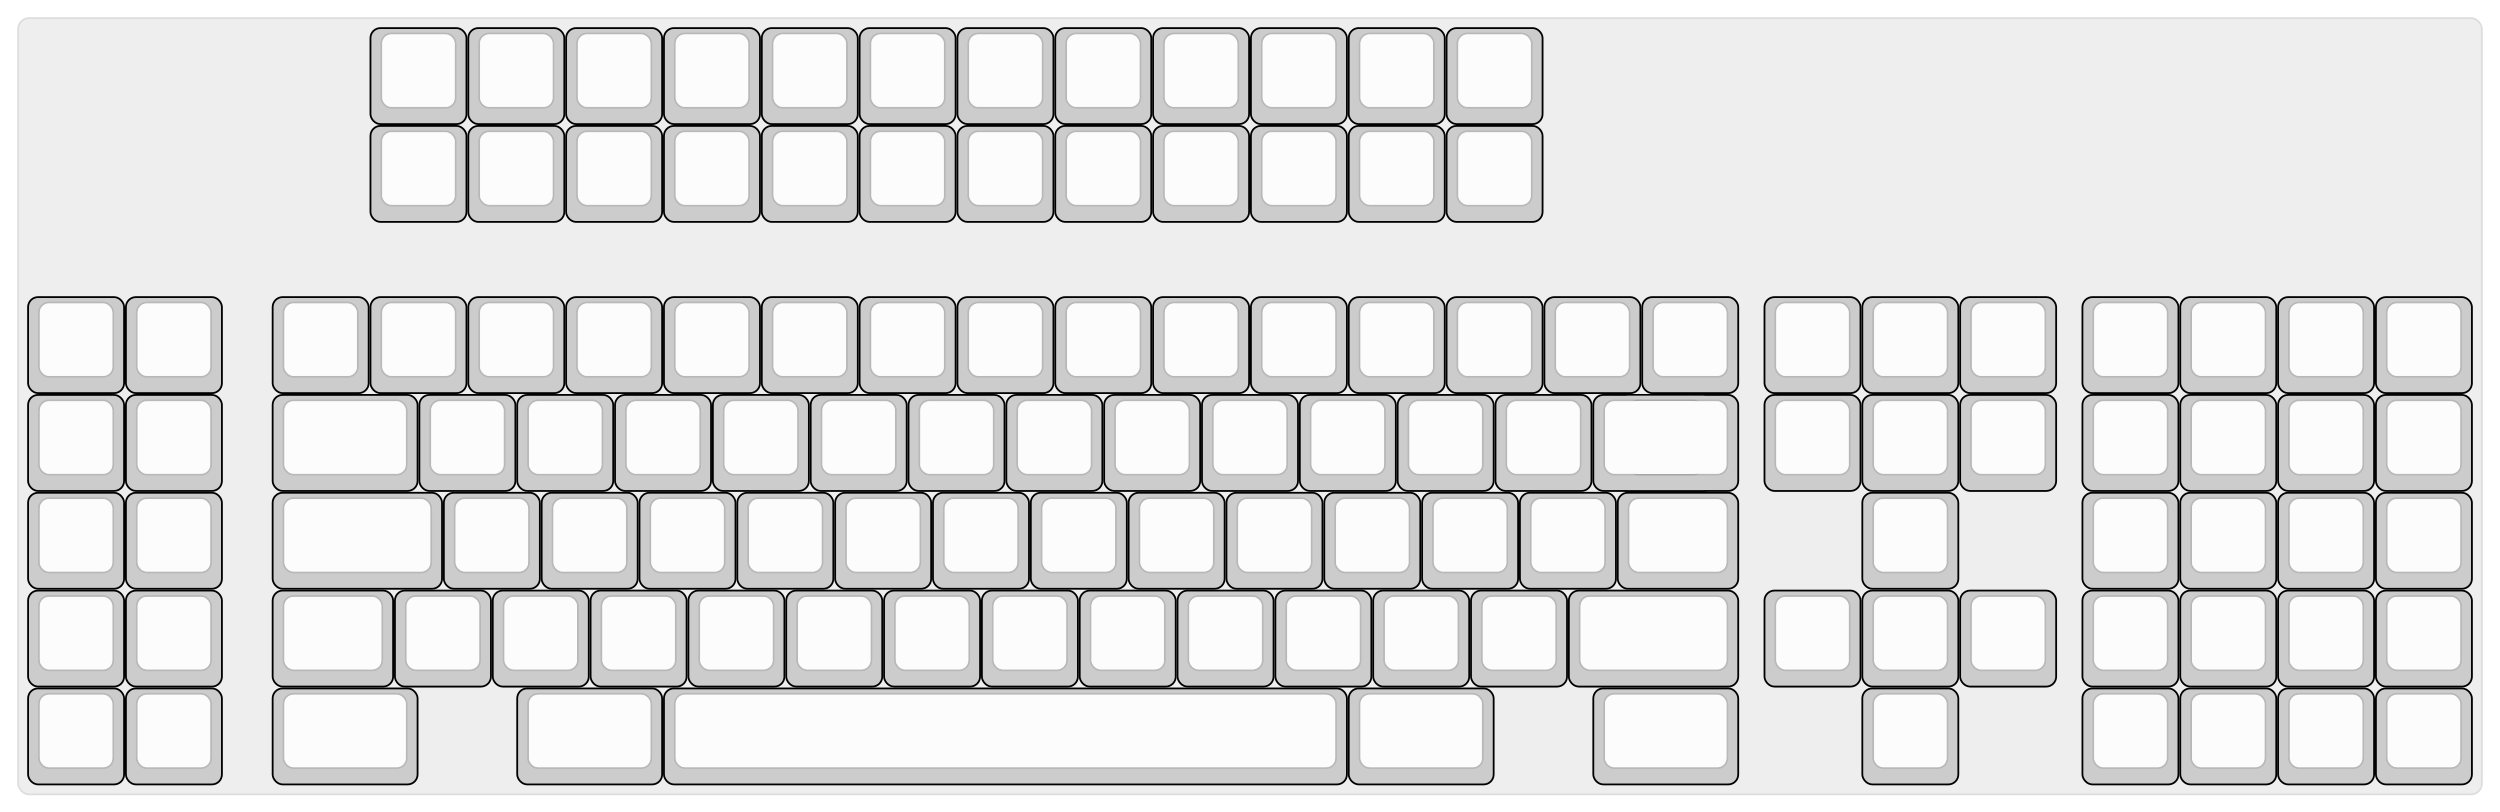 
  <svg width='1380px'
       height='448.5px'
       viewBox='0 0 1380 448.5'
       xmlns='http://www.w3.org/2000/svg'
       xmlns:xlink="http://www.w3.org/1999/xlink">

    <style type='text/css'>
    .keycap .border { stroke: black; stroke-width: 2; }
    .keycap .inner.border { stroke: rgba(0,0,0,.1); }
    </style>
    <defs>
      <linearGradient id="DCS">
        <stop offset="0%" stop-color="black" stop-opacity="0"/>
        <stop offset="40%" stop-color="black" stop-opacity="0.1"/>
        <stop offset="60%" stop-color="black" stop-opacity="0.1"/>
        <stop offset="100%" stop-color="black" stop-opacity="0"/>
      </linearGradient>
      <linearGradient id="SPACE" x1="0%" x2="0%" y1="0%" y2="100%">
        <stop offset="0%" stop-color="black" stop-opacity="0.1"/>
        <stop offset="20%" stop-color="black" stop-opacity="0.0"/>
        <stop offset="40%" stop-color="black" stop-opacity="0.0"/>
        <stop offset="100%" stop-color="black" stop-opacity="0.1"/>
      </linearGradient>
      <radialGradient id="DSA">
        <stop offset="0%" stop-color="black" stop-opacity="0.1"/>
        <stop offset="10%" stop-color="black" stop-opacity="0.1"/>
        <stop offset="100%" stop-color="black" stop-opacity="0"/>
      </radialGradient>
      <radialGradient id="SA" xlink:href="#DSA" />
    </defs>

    <g transform='translate(10,10)'>
      <rect width="1360" height="428.5"
            stroke="#ddd" stroke-width="1" fill="#eeeeee" rx="6"/>
      <g transform='translate(5,5)'>
        
  <g class='  keycap'
  >

  
    <!-- Outer Border -->
    <rect x="190" y="1"
          width="52" height="52"
          rx="5" fill="#cccccc" class="outer border"/>
    
    <!-- Outer Fill -->
    <rect x="190" y="1"
          width="52" height="52"
          rx="5" fill="#cccccc"/>
    

    
      <!-- Inner Border -->
      <rect x="196" y="4"
            width="40" height="40"
            rx="5" fill="#fcfcfc" class="inner border"/>
      
      <!-- Inner Fill -->
      <rect x="196" y="4"
            width="40" height="40"
            rx="5" fill="#fcfcfc"/>
      
      

     
   
  </g>

  <g class='  keycap'
  >

  
    <!-- Outer Border -->
    <rect x="244" y="1"
          width="52" height="52"
          rx="5" fill="#cccccc" class="outer border"/>
    
    <!-- Outer Fill -->
    <rect x="244" y="1"
          width="52" height="52"
          rx="5" fill="#cccccc"/>
    

    
      <!-- Inner Border -->
      <rect x="250" y="4"
            width="40" height="40"
            rx="5" fill="#fcfcfc" class="inner border"/>
      
      <!-- Inner Fill -->
      <rect x="250" y="4"
            width="40" height="40"
            rx="5" fill="#fcfcfc"/>
      
      

     
   
  </g>

  <g class='  keycap'
  >

  
    <!-- Outer Border -->
    <rect x="298" y="1"
          width="52" height="52"
          rx="5" fill="#cccccc" class="outer border"/>
    
    <!-- Outer Fill -->
    <rect x="298" y="1"
          width="52" height="52"
          rx="5" fill="#cccccc"/>
    

    
      <!-- Inner Border -->
      <rect x="304" y="4"
            width="40" height="40"
            rx="5" fill="#fcfcfc" class="inner border"/>
      
      <!-- Inner Fill -->
      <rect x="304" y="4"
            width="40" height="40"
            rx="5" fill="#fcfcfc"/>
      
      

     
   
  </g>

  <g class='  keycap'
  >

  
    <!-- Outer Border -->
    <rect x="352" y="1"
          width="52" height="52"
          rx="5" fill="#cccccc" class="outer border"/>
    
    <!-- Outer Fill -->
    <rect x="352" y="1"
          width="52" height="52"
          rx="5" fill="#cccccc"/>
    

    
      <!-- Inner Border -->
      <rect x="358" y="4"
            width="40" height="40"
            rx="5" fill="#fcfcfc" class="inner border"/>
      
      <!-- Inner Fill -->
      <rect x="358" y="4"
            width="40" height="40"
            rx="5" fill="#fcfcfc"/>
      
      

     
   
  </g>

  <g class='  keycap'
  >

  
    <!-- Outer Border -->
    <rect x="406" y="1"
          width="52" height="52"
          rx="5" fill="#cccccc" class="outer border"/>
    
    <!-- Outer Fill -->
    <rect x="406" y="1"
          width="52" height="52"
          rx="5" fill="#cccccc"/>
    

    
      <!-- Inner Border -->
      <rect x="412" y="4"
            width="40" height="40"
            rx="5" fill="#fcfcfc" class="inner border"/>
      
      <!-- Inner Fill -->
      <rect x="412" y="4"
            width="40" height="40"
            rx="5" fill="#fcfcfc"/>
      
      

     
   
  </g>

  <g class='  keycap'
  >

  
    <!-- Outer Border -->
    <rect x="460" y="1"
          width="52" height="52"
          rx="5" fill="#cccccc" class="outer border"/>
    
    <!-- Outer Fill -->
    <rect x="460" y="1"
          width="52" height="52"
          rx="5" fill="#cccccc"/>
    

    
      <!-- Inner Border -->
      <rect x="466" y="4"
            width="40" height="40"
            rx="5" fill="#fcfcfc" class="inner border"/>
      
      <!-- Inner Fill -->
      <rect x="466" y="4"
            width="40" height="40"
            rx="5" fill="#fcfcfc"/>
      
      

     
   
  </g>

  <g class='  keycap'
  >

  
    <!-- Outer Border -->
    <rect x="514" y="1"
          width="52" height="52"
          rx="5" fill="#cccccc" class="outer border"/>
    
    <!-- Outer Fill -->
    <rect x="514" y="1"
          width="52" height="52"
          rx="5" fill="#cccccc"/>
    

    
      <!-- Inner Border -->
      <rect x="520" y="4"
            width="40" height="40"
            rx="5" fill="#fcfcfc" class="inner border"/>
      
      <!-- Inner Fill -->
      <rect x="520" y="4"
            width="40" height="40"
            rx="5" fill="#fcfcfc"/>
      
      

     
   
  </g>

  <g class='  keycap'
  >

  
    <!-- Outer Border -->
    <rect x="568" y="1"
          width="52" height="52"
          rx="5" fill="#cccccc" class="outer border"/>
    
    <!-- Outer Fill -->
    <rect x="568" y="1"
          width="52" height="52"
          rx="5" fill="#cccccc"/>
    

    
      <!-- Inner Border -->
      <rect x="574" y="4"
            width="40" height="40"
            rx="5" fill="#fcfcfc" class="inner border"/>
      
      <!-- Inner Fill -->
      <rect x="574" y="4"
            width="40" height="40"
            rx="5" fill="#fcfcfc"/>
      
      

     
   
  </g>

  <g class='  keycap'
  >

  
    <!-- Outer Border -->
    <rect x="622" y="1"
          width="52" height="52"
          rx="5" fill="#cccccc" class="outer border"/>
    
    <!-- Outer Fill -->
    <rect x="622" y="1"
          width="52" height="52"
          rx="5" fill="#cccccc"/>
    

    
      <!-- Inner Border -->
      <rect x="628" y="4"
            width="40" height="40"
            rx="5" fill="#fcfcfc" class="inner border"/>
      
      <!-- Inner Fill -->
      <rect x="628" y="4"
            width="40" height="40"
            rx="5" fill="#fcfcfc"/>
      
      

     
   
  </g>

  <g class='  keycap'
  >

  
    <!-- Outer Border -->
    <rect x="676" y="1"
          width="52" height="52"
          rx="5" fill="#cccccc" class="outer border"/>
    
    <!-- Outer Fill -->
    <rect x="676" y="1"
          width="52" height="52"
          rx="5" fill="#cccccc"/>
    

    
      <!-- Inner Border -->
      <rect x="682" y="4"
            width="40" height="40"
            rx="5" fill="#fcfcfc" class="inner border"/>
      
      <!-- Inner Fill -->
      <rect x="682" y="4"
            width="40" height="40"
            rx="5" fill="#fcfcfc"/>
      
      

     
   
  </g>

  <g class='  keycap'
  >

  
    <!-- Outer Border -->
    <rect x="730" y="1"
          width="52" height="52"
          rx="5" fill="#cccccc" class="outer border"/>
    
    <!-- Outer Fill -->
    <rect x="730" y="1"
          width="52" height="52"
          rx="5" fill="#cccccc"/>
    

    
      <!-- Inner Border -->
      <rect x="736" y="4"
            width="40" height="40"
            rx="5" fill="#fcfcfc" class="inner border"/>
      
      <!-- Inner Fill -->
      <rect x="736" y="4"
            width="40" height="40"
            rx="5" fill="#fcfcfc"/>
      
      

     
   
  </g>

  <g class='  keycap'
  >

  
    <!-- Outer Border -->
    <rect x="784" y="1"
          width="52" height="52"
          rx="5" fill="#cccccc" class="outer border"/>
    
    <!-- Outer Fill -->
    <rect x="784" y="1"
          width="52" height="52"
          rx="5" fill="#cccccc"/>
    

    
      <!-- Inner Border -->
      <rect x="790" y="4"
            width="40" height="40"
            rx="5" fill="#fcfcfc" class="inner border"/>
      
      <!-- Inner Fill -->
      <rect x="790" y="4"
            width="40" height="40"
            rx="5" fill="#fcfcfc"/>
      
      

     
   
  </g>

  <g class='  keycap'
  >

  
    <!-- Outer Border -->
    <rect x="190" y="55"
          width="52" height="52"
          rx="5" fill="#cccccc" class="outer border"/>
    
    <!-- Outer Fill -->
    <rect x="190" y="55"
          width="52" height="52"
          rx="5" fill="#cccccc"/>
    

    
      <!-- Inner Border -->
      <rect x="196" y="58"
            width="40" height="40"
            rx="5" fill="#fcfcfc" class="inner border"/>
      
      <!-- Inner Fill -->
      <rect x="196" y="58"
            width="40" height="40"
            rx="5" fill="#fcfcfc"/>
      
      

     
   
  </g>

  <g class='  keycap'
  >

  
    <!-- Outer Border -->
    <rect x="244" y="55"
          width="52" height="52"
          rx="5" fill="#cccccc" class="outer border"/>
    
    <!-- Outer Fill -->
    <rect x="244" y="55"
          width="52" height="52"
          rx="5" fill="#cccccc"/>
    

    
      <!-- Inner Border -->
      <rect x="250" y="58"
            width="40" height="40"
            rx="5" fill="#fcfcfc" class="inner border"/>
      
      <!-- Inner Fill -->
      <rect x="250" y="58"
            width="40" height="40"
            rx="5" fill="#fcfcfc"/>
      
      

     
   
  </g>

  <g class='  keycap'
  >

  
    <!-- Outer Border -->
    <rect x="298" y="55"
          width="52" height="52"
          rx="5" fill="#cccccc" class="outer border"/>
    
    <!-- Outer Fill -->
    <rect x="298" y="55"
          width="52" height="52"
          rx="5" fill="#cccccc"/>
    

    
      <!-- Inner Border -->
      <rect x="304" y="58"
            width="40" height="40"
            rx="5" fill="#fcfcfc" class="inner border"/>
      
      <!-- Inner Fill -->
      <rect x="304" y="58"
            width="40" height="40"
            rx="5" fill="#fcfcfc"/>
      
      

     
   
  </g>

  <g class='  keycap'
  >

  
    <!-- Outer Border -->
    <rect x="352" y="55"
          width="52" height="52"
          rx="5" fill="#cccccc" class="outer border"/>
    
    <!-- Outer Fill -->
    <rect x="352" y="55"
          width="52" height="52"
          rx="5" fill="#cccccc"/>
    

    
      <!-- Inner Border -->
      <rect x="358" y="58"
            width="40" height="40"
            rx="5" fill="#fcfcfc" class="inner border"/>
      
      <!-- Inner Fill -->
      <rect x="358" y="58"
            width="40" height="40"
            rx="5" fill="#fcfcfc"/>
      
      

     
   
  </g>

  <g class='  keycap'
  >

  
    <!-- Outer Border -->
    <rect x="406" y="55"
          width="52" height="52"
          rx="5" fill="#cccccc" class="outer border"/>
    
    <!-- Outer Fill -->
    <rect x="406" y="55"
          width="52" height="52"
          rx="5" fill="#cccccc"/>
    

    
      <!-- Inner Border -->
      <rect x="412" y="58"
            width="40" height="40"
            rx="5" fill="#fcfcfc" class="inner border"/>
      
      <!-- Inner Fill -->
      <rect x="412" y="58"
            width="40" height="40"
            rx="5" fill="#fcfcfc"/>
      
      

     
   
  </g>

  <g class='  keycap'
  >

  
    <!-- Outer Border -->
    <rect x="460" y="55"
          width="52" height="52"
          rx="5" fill="#cccccc" class="outer border"/>
    
    <!-- Outer Fill -->
    <rect x="460" y="55"
          width="52" height="52"
          rx="5" fill="#cccccc"/>
    

    
      <!-- Inner Border -->
      <rect x="466" y="58"
            width="40" height="40"
            rx="5" fill="#fcfcfc" class="inner border"/>
      
      <!-- Inner Fill -->
      <rect x="466" y="58"
            width="40" height="40"
            rx="5" fill="#fcfcfc"/>
      
      

     
   
  </g>

  <g class='  keycap'
  >

  
    <!-- Outer Border -->
    <rect x="514" y="55"
          width="52" height="52"
          rx="5" fill="#cccccc" class="outer border"/>
    
    <!-- Outer Fill -->
    <rect x="514" y="55"
          width="52" height="52"
          rx="5" fill="#cccccc"/>
    

    
      <!-- Inner Border -->
      <rect x="520" y="58"
            width="40" height="40"
            rx="5" fill="#fcfcfc" class="inner border"/>
      
      <!-- Inner Fill -->
      <rect x="520" y="58"
            width="40" height="40"
            rx="5" fill="#fcfcfc"/>
      
      

     
   
  </g>

  <g class='  keycap'
  >

  
    <!-- Outer Border -->
    <rect x="568" y="55"
          width="52" height="52"
          rx="5" fill="#cccccc" class="outer border"/>
    
    <!-- Outer Fill -->
    <rect x="568" y="55"
          width="52" height="52"
          rx="5" fill="#cccccc"/>
    

    
      <!-- Inner Border -->
      <rect x="574" y="58"
            width="40" height="40"
            rx="5" fill="#fcfcfc" class="inner border"/>
      
      <!-- Inner Fill -->
      <rect x="574" y="58"
            width="40" height="40"
            rx="5" fill="#fcfcfc"/>
      
      

     
   
  </g>

  <g class='  keycap'
  >

  
    <!-- Outer Border -->
    <rect x="622" y="55"
          width="52" height="52"
          rx="5" fill="#cccccc" class="outer border"/>
    
    <!-- Outer Fill -->
    <rect x="622" y="55"
          width="52" height="52"
          rx="5" fill="#cccccc"/>
    

    
      <!-- Inner Border -->
      <rect x="628" y="58"
            width="40" height="40"
            rx="5" fill="#fcfcfc" class="inner border"/>
      
      <!-- Inner Fill -->
      <rect x="628" y="58"
            width="40" height="40"
            rx="5" fill="#fcfcfc"/>
      
      

     
   
  </g>

  <g class='  keycap'
  >

  
    <!-- Outer Border -->
    <rect x="676" y="55"
          width="52" height="52"
          rx="5" fill="#cccccc" class="outer border"/>
    
    <!-- Outer Fill -->
    <rect x="676" y="55"
          width="52" height="52"
          rx="5" fill="#cccccc"/>
    

    
      <!-- Inner Border -->
      <rect x="682" y="58"
            width="40" height="40"
            rx="5" fill="#fcfcfc" class="inner border"/>
      
      <!-- Inner Fill -->
      <rect x="682" y="58"
            width="40" height="40"
            rx="5" fill="#fcfcfc"/>
      
      

     
   
  </g>

  <g class='  keycap'
  >

  
    <!-- Outer Border -->
    <rect x="730" y="55"
          width="52" height="52"
          rx="5" fill="#cccccc" class="outer border"/>
    
    <!-- Outer Fill -->
    <rect x="730" y="55"
          width="52" height="52"
          rx="5" fill="#cccccc"/>
    

    
      <!-- Inner Border -->
      <rect x="736" y="58"
            width="40" height="40"
            rx="5" fill="#fcfcfc" class="inner border"/>
      
      <!-- Inner Fill -->
      <rect x="736" y="58"
            width="40" height="40"
            rx="5" fill="#fcfcfc"/>
      
      

     
   
  </g>

  <g class='  keycap'
  >

  
    <!-- Outer Border -->
    <rect x="784" y="55"
          width="52" height="52"
          rx="5" fill="#cccccc" class="outer border"/>
    
    <!-- Outer Fill -->
    <rect x="784" y="55"
          width="52" height="52"
          rx="5" fill="#cccccc"/>
    

    
      <!-- Inner Border -->
      <rect x="790" y="58"
            width="40" height="40"
            rx="5" fill="#fcfcfc" class="inner border"/>
      
      <!-- Inner Fill -->
      <rect x="790" y="58"
            width="40" height="40"
            rx="5" fill="#fcfcfc"/>
      
      

     
   
  </g>

  <g class='  keycap'
  >

  
    <!-- Outer Border -->
    <rect x="1" y="149.5"
          width="52" height="52"
          rx="5" fill="#cccccc" class="outer border"/>
    
    <!-- Outer Fill -->
    <rect x="1" y="149.5"
          width="52" height="52"
          rx="5" fill="#cccccc"/>
    

    
      <!-- Inner Border -->
      <rect x="7" y="152.5"
            width="40" height="40"
            rx="5" fill="#fcfcfc" class="inner border"/>
      
      <!-- Inner Fill -->
      <rect x="7" y="152.5"
            width="40" height="40"
            rx="5" fill="#fcfcfc"/>
      
      

     
   
  </g>

  <g class='  keycap'
  >

  
    <!-- Outer Border -->
    <rect x="55" y="149.5"
          width="52" height="52"
          rx="5" fill="#cccccc" class="outer border"/>
    
    <!-- Outer Fill -->
    <rect x="55" y="149.5"
          width="52" height="52"
          rx="5" fill="#cccccc"/>
    

    
      <!-- Inner Border -->
      <rect x="61" y="152.5"
            width="40" height="40"
            rx="5" fill="#fcfcfc" class="inner border"/>
      
      <!-- Inner Fill -->
      <rect x="61" y="152.5"
            width="40" height="40"
            rx="5" fill="#fcfcfc"/>
      
      

     
   
  </g>

  <g class='  keycap'
  >

  
    <!-- Outer Border -->
    <rect x="136" y="149.5"
          width="52" height="52"
          rx="5" fill="#cccccc" class="outer border"/>
    
    <!-- Outer Fill -->
    <rect x="136" y="149.5"
          width="52" height="52"
          rx="5" fill="#cccccc"/>
    

    
      <!-- Inner Border -->
      <rect x="142" y="152.5"
            width="40" height="40"
            rx="5" fill="#fcfcfc" class="inner border"/>
      
      <!-- Inner Fill -->
      <rect x="142" y="152.5"
            width="40" height="40"
            rx="5" fill="#fcfcfc"/>
      
      

     
   
  </g>

  <g class='  keycap'
  >

  
    <!-- Outer Border -->
    <rect x="190" y="149.5"
          width="52" height="52"
          rx="5" fill="#cccccc" class="outer border"/>
    
    <!-- Outer Fill -->
    <rect x="190" y="149.5"
          width="52" height="52"
          rx="5" fill="#cccccc"/>
    

    
      <!-- Inner Border -->
      <rect x="196" y="152.5"
            width="40" height="40"
            rx="5" fill="#fcfcfc" class="inner border"/>
      
      <!-- Inner Fill -->
      <rect x="196" y="152.5"
            width="40" height="40"
            rx="5" fill="#fcfcfc"/>
      
      

     
   
  </g>

  <g class='  keycap'
  >

  
    <!-- Outer Border -->
    <rect x="244" y="149.5"
          width="52" height="52"
          rx="5" fill="#cccccc" class="outer border"/>
    
    <!-- Outer Fill -->
    <rect x="244" y="149.5"
          width="52" height="52"
          rx="5" fill="#cccccc"/>
    

    
      <!-- Inner Border -->
      <rect x="250" y="152.5"
            width="40" height="40"
            rx="5" fill="#fcfcfc" class="inner border"/>
      
      <!-- Inner Fill -->
      <rect x="250" y="152.5"
            width="40" height="40"
            rx="5" fill="#fcfcfc"/>
      
      

     
   
  </g>

  <g class='  keycap'
  >

  
    <!-- Outer Border -->
    <rect x="298" y="149.5"
          width="52" height="52"
          rx="5" fill="#cccccc" class="outer border"/>
    
    <!-- Outer Fill -->
    <rect x="298" y="149.5"
          width="52" height="52"
          rx="5" fill="#cccccc"/>
    

    
      <!-- Inner Border -->
      <rect x="304" y="152.5"
            width="40" height="40"
            rx="5" fill="#fcfcfc" class="inner border"/>
      
      <!-- Inner Fill -->
      <rect x="304" y="152.5"
            width="40" height="40"
            rx="5" fill="#fcfcfc"/>
      
      

     
   
  </g>

  <g class='  keycap'
  >

  
    <!-- Outer Border -->
    <rect x="352" y="149.5"
          width="52" height="52"
          rx="5" fill="#cccccc" class="outer border"/>
    
    <!-- Outer Fill -->
    <rect x="352" y="149.5"
          width="52" height="52"
          rx="5" fill="#cccccc"/>
    

    
      <!-- Inner Border -->
      <rect x="358" y="152.5"
            width="40" height="40"
            rx="5" fill="#fcfcfc" class="inner border"/>
      
      <!-- Inner Fill -->
      <rect x="358" y="152.5"
            width="40" height="40"
            rx="5" fill="#fcfcfc"/>
      
      

     
   
  </g>

  <g class='  keycap'
  >

  
    <!-- Outer Border -->
    <rect x="406" y="149.5"
          width="52" height="52"
          rx="5" fill="#cccccc" class="outer border"/>
    
    <!-- Outer Fill -->
    <rect x="406" y="149.5"
          width="52" height="52"
          rx="5" fill="#cccccc"/>
    

    
      <!-- Inner Border -->
      <rect x="412" y="152.5"
            width="40" height="40"
            rx="5" fill="#fcfcfc" class="inner border"/>
      
      <!-- Inner Fill -->
      <rect x="412" y="152.5"
            width="40" height="40"
            rx="5" fill="#fcfcfc"/>
      
      

     
   
  </g>

  <g class='  keycap'
  >

  
    <!-- Outer Border -->
    <rect x="460" y="149.5"
          width="52" height="52"
          rx="5" fill="#cccccc" class="outer border"/>
    
    <!-- Outer Fill -->
    <rect x="460" y="149.5"
          width="52" height="52"
          rx="5" fill="#cccccc"/>
    

    
      <!-- Inner Border -->
      <rect x="466" y="152.5"
            width="40" height="40"
            rx="5" fill="#fcfcfc" class="inner border"/>
      
      <!-- Inner Fill -->
      <rect x="466" y="152.5"
            width="40" height="40"
            rx="5" fill="#fcfcfc"/>
      
      

     
   
  </g>

  <g class='  keycap'
  >

  
    <!-- Outer Border -->
    <rect x="514" y="149.5"
          width="52" height="52"
          rx="5" fill="#cccccc" class="outer border"/>
    
    <!-- Outer Fill -->
    <rect x="514" y="149.5"
          width="52" height="52"
          rx="5" fill="#cccccc"/>
    

    
      <!-- Inner Border -->
      <rect x="520" y="152.5"
            width="40" height="40"
            rx="5" fill="#fcfcfc" class="inner border"/>
      
      <!-- Inner Fill -->
      <rect x="520" y="152.5"
            width="40" height="40"
            rx="5" fill="#fcfcfc"/>
      
      

     
   
  </g>

  <g class='  keycap'
  >

  
    <!-- Outer Border -->
    <rect x="568" y="149.5"
          width="52" height="52"
          rx="5" fill="#cccccc" class="outer border"/>
    
    <!-- Outer Fill -->
    <rect x="568" y="149.5"
          width="52" height="52"
          rx="5" fill="#cccccc"/>
    

    
      <!-- Inner Border -->
      <rect x="574" y="152.5"
            width="40" height="40"
            rx="5" fill="#fcfcfc" class="inner border"/>
      
      <!-- Inner Fill -->
      <rect x="574" y="152.5"
            width="40" height="40"
            rx="5" fill="#fcfcfc"/>
      
      

     
   
  </g>

  <g class='  keycap'
  >

  
    <!-- Outer Border -->
    <rect x="622" y="149.5"
          width="52" height="52"
          rx="5" fill="#cccccc" class="outer border"/>
    
    <!-- Outer Fill -->
    <rect x="622" y="149.5"
          width="52" height="52"
          rx="5" fill="#cccccc"/>
    

    
      <!-- Inner Border -->
      <rect x="628" y="152.5"
            width="40" height="40"
            rx="5" fill="#fcfcfc" class="inner border"/>
      
      <!-- Inner Fill -->
      <rect x="628" y="152.5"
            width="40" height="40"
            rx="5" fill="#fcfcfc"/>
      
      

     
   
  </g>

  <g class='  keycap'
  >

  
    <!-- Outer Border -->
    <rect x="676" y="149.5"
          width="52" height="52"
          rx="5" fill="#cccccc" class="outer border"/>
    
    <!-- Outer Fill -->
    <rect x="676" y="149.5"
          width="52" height="52"
          rx="5" fill="#cccccc"/>
    

    
      <!-- Inner Border -->
      <rect x="682" y="152.5"
            width="40" height="40"
            rx="5" fill="#fcfcfc" class="inner border"/>
      
      <!-- Inner Fill -->
      <rect x="682" y="152.5"
            width="40" height="40"
            rx="5" fill="#fcfcfc"/>
      
      

     
   
  </g>

  <g class='  keycap'
  >

  
    <!-- Outer Border -->
    <rect x="730" y="149.5"
          width="52" height="52"
          rx="5" fill="#cccccc" class="outer border"/>
    
    <!-- Outer Fill -->
    <rect x="730" y="149.5"
          width="52" height="52"
          rx="5" fill="#cccccc"/>
    

    
      <!-- Inner Border -->
      <rect x="736" y="152.5"
            width="40" height="40"
            rx="5" fill="#fcfcfc" class="inner border"/>
      
      <!-- Inner Fill -->
      <rect x="736" y="152.5"
            width="40" height="40"
            rx="5" fill="#fcfcfc"/>
      
      

     
   
  </g>

  <g class='  keycap'
  >

  
    <!-- Outer Border -->
    <rect x="784" y="149.5"
          width="52" height="52"
          rx="5" fill="#cccccc" class="outer border"/>
    
    <!-- Outer Fill -->
    <rect x="784" y="149.5"
          width="52" height="52"
          rx="5" fill="#cccccc"/>
    

    
      <!-- Inner Border -->
      <rect x="790" y="152.5"
            width="40" height="40"
            rx="5" fill="#fcfcfc" class="inner border"/>
      
      <!-- Inner Fill -->
      <rect x="790" y="152.5"
            width="40" height="40"
            rx="5" fill="#fcfcfc"/>
      
      

     
   
  </g>

  <g class='  keycap'
  >

  
    <!-- Outer Border -->
    <rect x="838" y="149.5"
          width="52" height="52"
          rx="5" fill="#cccccc" class="outer border"/>
    
    <!-- Outer Fill -->
    <rect x="838" y="149.5"
          width="52" height="52"
          rx="5" fill="#cccccc"/>
    

    
      <!-- Inner Border -->
      <rect x="844" y="152.5"
            width="40" height="40"
            rx="5" fill="#fcfcfc" class="inner border"/>
      
      <!-- Inner Fill -->
      <rect x="844" y="152.5"
            width="40" height="40"
            rx="5" fill="#fcfcfc"/>
      
      

     
   
  </g>

  <g class='  keycap'
  >

  
    <!-- Outer Border -->
    <rect x="959.5" y="149.5"
          width="52" height="52"
          rx="5" fill="#cccccc" class="outer border"/>
    
    <!-- Outer Fill -->
    <rect x="959.5" y="149.5"
          width="52" height="52"
          rx="5" fill="#cccccc"/>
    

    
      <!-- Inner Border -->
      <rect x="965.5" y="152.5"
            width="40" height="40"
            rx="5" fill="#fcfcfc" class="inner border"/>
      
      <!-- Inner Fill -->
      <rect x="965.5" y="152.5"
            width="40" height="40"
            rx="5" fill="#fcfcfc"/>
      
      

     
   
  </g>

  <g class='  keycap'
  >

  
    <!-- Outer Border -->
    <rect x="1013.5" y="149.5"
          width="52" height="52"
          rx="5" fill="#cccccc" class="outer border"/>
    
    <!-- Outer Fill -->
    <rect x="1013.5" y="149.5"
          width="52" height="52"
          rx="5" fill="#cccccc"/>
    

    
      <!-- Inner Border -->
      <rect x="1019.5" y="152.5"
            width="40" height="40"
            rx="5" fill="#fcfcfc" class="inner border"/>
      
      <!-- Inner Fill -->
      <rect x="1019.5" y="152.5"
            width="40" height="40"
            rx="5" fill="#fcfcfc"/>
      
      

     
   
  </g>

  <g class='  keycap'
  >

  
    <!-- Outer Border -->
    <rect x="1067.5" y="149.5"
          width="52" height="52"
          rx="5" fill="#cccccc" class="outer border"/>
    
    <!-- Outer Fill -->
    <rect x="1067.5" y="149.5"
          width="52" height="52"
          rx="5" fill="#cccccc"/>
    

    
      <!-- Inner Border -->
      <rect x="1073.5" y="152.5"
            width="40" height="40"
            rx="5" fill="#fcfcfc" class="inner border"/>
      
      <!-- Inner Fill -->
      <rect x="1073.5" y="152.5"
            width="40" height="40"
            rx="5" fill="#fcfcfc"/>
      
      

     
   
  </g>

  <g class='  keycap'
  >

  
    <!-- Outer Border -->
    <rect x="1135" y="149.5"
          width="52" height="52"
          rx="5" fill="#cccccc" class="outer border"/>
    
    <!-- Outer Fill -->
    <rect x="1135" y="149.5"
          width="52" height="52"
          rx="5" fill="#cccccc"/>
    

    
      <!-- Inner Border -->
      <rect x="1141" y="152.5"
            width="40" height="40"
            rx="5" fill="#fcfcfc" class="inner border"/>
      
      <!-- Inner Fill -->
      <rect x="1141" y="152.5"
            width="40" height="40"
            rx="5" fill="#fcfcfc"/>
      
      

     
   
  </g>

  <g class='  keycap'
  >

  
    <!-- Outer Border -->
    <rect x="1189" y="149.5"
          width="52" height="52"
          rx="5" fill="#cccccc" class="outer border"/>
    
    <!-- Outer Fill -->
    <rect x="1189" y="149.5"
          width="52" height="52"
          rx="5" fill="#cccccc"/>
    

    
      <!-- Inner Border -->
      <rect x="1195" y="152.5"
            width="40" height="40"
            rx="5" fill="#fcfcfc" class="inner border"/>
      
      <!-- Inner Fill -->
      <rect x="1195" y="152.5"
            width="40" height="40"
            rx="5" fill="#fcfcfc"/>
      
      

     
   
  </g>

  <g class='  keycap'
  >

  
    <!-- Outer Border -->
    <rect x="1243" y="149.5"
          width="52" height="52"
          rx="5" fill="#cccccc" class="outer border"/>
    
    <!-- Outer Fill -->
    <rect x="1243" y="149.5"
          width="52" height="52"
          rx="5" fill="#cccccc"/>
    

    
      <!-- Inner Border -->
      <rect x="1249" y="152.5"
            width="40" height="40"
            rx="5" fill="#fcfcfc" class="inner border"/>
      
      <!-- Inner Fill -->
      <rect x="1249" y="152.5"
            width="40" height="40"
            rx="5" fill="#fcfcfc"/>
      
      

     
   
  </g>

  <g class='  keycap'
  >

  
    <!-- Outer Border -->
    <rect x="1297" y="149.5"
          width="52" height="52"
          rx="5" fill="#cccccc" class="outer border"/>
    
    <!-- Outer Fill -->
    <rect x="1297" y="149.5"
          width="52" height="52"
          rx="5" fill="#cccccc"/>
    

    
      <!-- Inner Border -->
      <rect x="1303" y="152.5"
            width="40" height="40"
            rx="5" fill="#fcfcfc" class="inner border"/>
      
      <!-- Inner Fill -->
      <rect x="1303" y="152.5"
            width="40" height="40"
            rx="5" fill="#fcfcfc"/>
      
      

     
   
  </g>

  <g class='  keycap'
  >

  
    <!-- Outer Border -->
    <rect x="1" y="203.5"
          width="52" height="52"
          rx="5" fill="#cccccc" class="outer border"/>
    
    <!-- Outer Fill -->
    <rect x="1" y="203.5"
          width="52" height="52"
          rx="5" fill="#cccccc"/>
    

    
      <!-- Inner Border -->
      <rect x="7" y="206.5"
            width="40" height="40"
            rx="5" fill="#fcfcfc" class="inner border"/>
      
      <!-- Inner Fill -->
      <rect x="7" y="206.5"
            width="40" height="40"
            rx="5" fill="#fcfcfc"/>
      
      

     
   
  </g>

  <g class='  keycap'
  >

  
    <!-- Outer Border -->
    <rect x="55" y="203.5"
          width="52" height="52"
          rx="5" fill="#cccccc" class="outer border"/>
    
    <!-- Outer Fill -->
    <rect x="55" y="203.5"
          width="52" height="52"
          rx="5" fill="#cccccc"/>
    

    
      <!-- Inner Border -->
      <rect x="61" y="206.5"
            width="40" height="40"
            rx="5" fill="#fcfcfc" class="inner border"/>
      
      <!-- Inner Fill -->
      <rect x="61" y="206.5"
            width="40" height="40"
            rx="5" fill="#fcfcfc"/>
      
      

     
   
  </g>

  <g class='  keycap'
  >

  
    <!-- Outer Border -->
    <rect x="136" y="203.5"
          width="79" height="52"
          rx="5" fill="#cccccc" class="outer border"/>
    
    <!-- Outer Fill -->
    <rect x="136" y="203.5"
          width="79" height="52"
          rx="5" fill="#cccccc"/>
    

    
      <!-- Inner Border -->
      <rect x="142" y="206.5"
            width="67" height="40"
            rx="5" fill="#fcfcfc" class="inner border"/>
      
      <!-- Inner Fill -->
      <rect x="142" y="206.5"
            width="67" height="40"
            rx="5" fill="#fcfcfc"/>
      
      

     
   
  </g>

  <g class='  keycap'
  >

  
    <!-- Outer Border -->
    <rect x="217" y="203.5"
          width="52" height="52"
          rx="5" fill="#cccccc" class="outer border"/>
    
    <!-- Outer Fill -->
    <rect x="217" y="203.5"
          width="52" height="52"
          rx="5" fill="#cccccc"/>
    

    
      <!-- Inner Border -->
      <rect x="223" y="206.5"
            width="40" height="40"
            rx="5" fill="#fcfcfc" class="inner border"/>
      
      <!-- Inner Fill -->
      <rect x="223" y="206.5"
            width="40" height="40"
            rx="5" fill="#fcfcfc"/>
      
      

     
   
  </g>

  <g class='  keycap'
  >

  
    <!-- Outer Border -->
    <rect x="271" y="203.5"
          width="52" height="52"
          rx="5" fill="#cccccc" class="outer border"/>
    
    <!-- Outer Fill -->
    <rect x="271" y="203.5"
          width="52" height="52"
          rx="5" fill="#cccccc"/>
    

    
      <!-- Inner Border -->
      <rect x="277" y="206.5"
            width="40" height="40"
            rx="5" fill="#fcfcfc" class="inner border"/>
      
      <!-- Inner Fill -->
      <rect x="277" y="206.5"
            width="40" height="40"
            rx="5" fill="#fcfcfc"/>
      
      

     
   
  </g>

  <g class='  keycap'
  >

  
    <!-- Outer Border -->
    <rect x="325" y="203.5"
          width="52" height="52"
          rx="5" fill="#cccccc" class="outer border"/>
    
    <!-- Outer Fill -->
    <rect x="325" y="203.5"
          width="52" height="52"
          rx="5" fill="#cccccc"/>
    

    
      <!-- Inner Border -->
      <rect x="331" y="206.5"
            width="40" height="40"
            rx="5" fill="#fcfcfc" class="inner border"/>
      
      <!-- Inner Fill -->
      <rect x="331" y="206.5"
            width="40" height="40"
            rx="5" fill="#fcfcfc"/>
      
      

     
   
  </g>

  <g class='  keycap'
  >

  
    <!-- Outer Border -->
    <rect x="379" y="203.5"
          width="52" height="52"
          rx="5" fill="#cccccc" class="outer border"/>
    
    <!-- Outer Fill -->
    <rect x="379" y="203.5"
          width="52" height="52"
          rx="5" fill="#cccccc"/>
    

    
      <!-- Inner Border -->
      <rect x="385" y="206.5"
            width="40" height="40"
            rx="5" fill="#fcfcfc" class="inner border"/>
      
      <!-- Inner Fill -->
      <rect x="385" y="206.5"
            width="40" height="40"
            rx="5" fill="#fcfcfc"/>
      
      

     
   
  </g>

  <g class='  keycap'
  >

  
    <!-- Outer Border -->
    <rect x="433" y="203.5"
          width="52" height="52"
          rx="5" fill="#cccccc" class="outer border"/>
    
    <!-- Outer Fill -->
    <rect x="433" y="203.5"
          width="52" height="52"
          rx="5" fill="#cccccc"/>
    

    
      <!-- Inner Border -->
      <rect x="439" y="206.5"
            width="40" height="40"
            rx="5" fill="#fcfcfc" class="inner border"/>
      
      <!-- Inner Fill -->
      <rect x="439" y="206.5"
            width="40" height="40"
            rx="5" fill="#fcfcfc"/>
      
      

     
   
  </g>

  <g class='  keycap'
  >

  
    <!-- Outer Border -->
    <rect x="487" y="203.5"
          width="52" height="52"
          rx="5" fill="#cccccc" class="outer border"/>
    
    <!-- Outer Fill -->
    <rect x="487" y="203.5"
          width="52" height="52"
          rx="5" fill="#cccccc"/>
    

    
      <!-- Inner Border -->
      <rect x="493" y="206.5"
            width="40" height="40"
            rx="5" fill="#fcfcfc" class="inner border"/>
      
      <!-- Inner Fill -->
      <rect x="493" y="206.5"
            width="40" height="40"
            rx="5" fill="#fcfcfc"/>
      
      

     
   
  </g>

  <g class='  keycap'
  >

  
    <!-- Outer Border -->
    <rect x="541" y="203.5"
          width="52" height="52"
          rx="5" fill="#cccccc" class="outer border"/>
    
    <!-- Outer Fill -->
    <rect x="541" y="203.5"
          width="52" height="52"
          rx="5" fill="#cccccc"/>
    

    
      <!-- Inner Border -->
      <rect x="547" y="206.5"
            width="40" height="40"
            rx="5" fill="#fcfcfc" class="inner border"/>
      
      <!-- Inner Fill -->
      <rect x="547" y="206.5"
            width="40" height="40"
            rx="5" fill="#fcfcfc"/>
      
      

     
   
  </g>

  <g class='  keycap'
  >

  
    <!-- Outer Border -->
    <rect x="595" y="203.5"
          width="52" height="52"
          rx="5" fill="#cccccc" class="outer border"/>
    
    <!-- Outer Fill -->
    <rect x="595" y="203.5"
          width="52" height="52"
          rx="5" fill="#cccccc"/>
    

    
      <!-- Inner Border -->
      <rect x="601" y="206.5"
            width="40" height="40"
            rx="5" fill="#fcfcfc" class="inner border"/>
      
      <!-- Inner Fill -->
      <rect x="601" y="206.5"
            width="40" height="40"
            rx="5" fill="#fcfcfc"/>
      
      

     
   
  </g>

  <g class='  keycap'
  >

  
    <!-- Outer Border -->
    <rect x="649" y="203.5"
          width="52" height="52"
          rx="5" fill="#cccccc" class="outer border"/>
    
    <!-- Outer Fill -->
    <rect x="649" y="203.5"
          width="52" height="52"
          rx="5" fill="#cccccc"/>
    

    
      <!-- Inner Border -->
      <rect x="655" y="206.5"
            width="40" height="40"
            rx="5" fill="#fcfcfc" class="inner border"/>
      
      <!-- Inner Fill -->
      <rect x="655" y="206.5"
            width="40" height="40"
            rx="5" fill="#fcfcfc"/>
      
      

     
   
  </g>

  <g class='  keycap'
  >

  
    <!-- Outer Border -->
    <rect x="703" y="203.5"
          width="52" height="52"
          rx="5" fill="#cccccc" class="outer border"/>
    
    <!-- Outer Fill -->
    <rect x="703" y="203.5"
          width="52" height="52"
          rx="5" fill="#cccccc"/>
    

    
      <!-- Inner Border -->
      <rect x="709" y="206.5"
            width="40" height="40"
            rx="5" fill="#fcfcfc" class="inner border"/>
      
      <!-- Inner Fill -->
      <rect x="709" y="206.5"
            width="40" height="40"
            rx="5" fill="#fcfcfc"/>
      
      

     
   
  </g>

  <g class='  keycap'
  >

  
    <!-- Outer Border -->
    <rect x="757" y="203.5"
          width="52" height="52"
          rx="5" fill="#cccccc" class="outer border"/>
    
    <!-- Outer Fill -->
    <rect x="757" y="203.5"
          width="52" height="52"
          rx="5" fill="#cccccc"/>
    

    
      <!-- Inner Border -->
      <rect x="763" y="206.5"
            width="40" height="40"
            rx="5" fill="#fcfcfc" class="inner border"/>
      
      <!-- Inner Fill -->
      <rect x="763" y="206.5"
            width="40" height="40"
            rx="5" fill="#fcfcfc"/>
      
      

     
   
  </g>

  <g class='  keycap'
  >

  
    <!-- Outer Border -->
    <rect x="811" y="203.5"
          width="52" height="52"
          rx="5" fill="#cccccc" class="outer border"/>
    
    <!-- Outer Fill -->
    <rect x="811" y="203.5"
          width="52" height="52"
          rx="5" fill="#cccccc"/>
    

    
      <!-- Inner Border -->
      <rect x="817" y="206.5"
            width="40" height="40"
            rx="5" fill="#fcfcfc" class="inner border"/>
      
      <!-- Inner Fill -->
      <rect x="817" y="206.5"
            width="40" height="40"
            rx="5" fill="#fcfcfc"/>
      
      

     
   
  </g>

  <g class='  keycap'
  >

  
    <!-- Outer Border -->
    <rect x="878.5" y="203.5"
          width="65.5" height="52"
          rx="5" fill="#cccccc" class="outer border"/>
    
      <rect x="865" y="203.5"
            width="65.5" height="52"
            rx="5" fill="#cccccc" class="outer border"/>
    
    <!-- Outer Fill -->
    <rect x="878.5" y="203.5"
          width="65.5" height="52"
          rx="5" fill="#cccccc"/>
    
      <rect x="865" y="203.5"
            width="65.5" height="52"
            rx="5" fill="#cccccc"/>
    

    
      <!-- Inner Border -->
      <rect x="884.5" y="206.5"
            width="53.5" height="40"
            rx="5" fill="#fcfcfc" class="inner border"/>
      
        <rect x="871" y="206.5"
              width="53.5" height="40"
              rx="5" fill="#fcfcfc" class="inner border"/>
      
      <!-- Inner Fill -->
      <rect x="884.5" y="206.5"
            width="53.5" height="40"
            rx="5" fill="#fcfcfc"/>
      
        <rect x="871" y="206.5"
              width="53.5" height="40"
              rx="5" fill="#fcfcfc"/>
      
      

     
   
  </g>

  <g class='  keycap'
  >

  
    <!-- Outer Border -->
    <rect x="959.5" y="203.5"
          width="52" height="52"
          rx="5" fill="#cccccc" class="outer border"/>
    
    <!-- Outer Fill -->
    <rect x="959.5" y="203.5"
          width="52" height="52"
          rx="5" fill="#cccccc"/>
    

    
      <!-- Inner Border -->
      <rect x="965.5" y="206.5"
            width="40" height="40"
            rx="5" fill="#fcfcfc" class="inner border"/>
      
      <!-- Inner Fill -->
      <rect x="965.5" y="206.5"
            width="40" height="40"
            rx="5" fill="#fcfcfc"/>
      
      

     
   
  </g>

  <g class='  keycap'
  >

  
    <!-- Outer Border -->
    <rect x="1013.5" y="203.5"
          width="52" height="52"
          rx="5" fill="#cccccc" class="outer border"/>
    
    <!-- Outer Fill -->
    <rect x="1013.5" y="203.5"
          width="52" height="52"
          rx="5" fill="#cccccc"/>
    

    
      <!-- Inner Border -->
      <rect x="1019.5" y="206.5"
            width="40" height="40"
            rx="5" fill="#fcfcfc" class="inner border"/>
      
      <!-- Inner Fill -->
      <rect x="1019.5" y="206.5"
            width="40" height="40"
            rx="5" fill="#fcfcfc"/>
      
      

     
   
  </g>

  <g class='  keycap'
  >

  
    <!-- Outer Border -->
    <rect x="1067.5" y="203.5"
          width="52" height="52"
          rx="5" fill="#cccccc" class="outer border"/>
    
    <!-- Outer Fill -->
    <rect x="1067.5" y="203.5"
          width="52" height="52"
          rx="5" fill="#cccccc"/>
    

    
      <!-- Inner Border -->
      <rect x="1073.5" y="206.5"
            width="40" height="40"
            rx="5" fill="#fcfcfc" class="inner border"/>
      
      <!-- Inner Fill -->
      <rect x="1073.5" y="206.5"
            width="40" height="40"
            rx="5" fill="#fcfcfc"/>
      
      

     
   
  </g>

  <g class='  keycap'
  >

  
    <!-- Outer Border -->
    <rect x="1135" y="203.5"
          width="52" height="52"
          rx="5" fill="#cccccc" class="outer border"/>
    
    <!-- Outer Fill -->
    <rect x="1135" y="203.5"
          width="52" height="52"
          rx="5" fill="#cccccc"/>
    

    
      <!-- Inner Border -->
      <rect x="1141" y="206.5"
            width="40" height="40"
            rx="5" fill="#fcfcfc" class="inner border"/>
      
      <!-- Inner Fill -->
      <rect x="1141" y="206.5"
            width="40" height="40"
            rx="5" fill="#fcfcfc"/>
      
      

     
   
  </g>

  <g class='  keycap'
  >

  
    <!-- Outer Border -->
    <rect x="1189" y="203.5"
          width="52" height="52"
          rx="5" fill="#cccccc" class="outer border"/>
    
    <!-- Outer Fill -->
    <rect x="1189" y="203.5"
          width="52" height="52"
          rx="5" fill="#cccccc"/>
    

    
      <!-- Inner Border -->
      <rect x="1195" y="206.5"
            width="40" height="40"
            rx="5" fill="#fcfcfc" class="inner border"/>
      
      <!-- Inner Fill -->
      <rect x="1195" y="206.5"
            width="40" height="40"
            rx="5" fill="#fcfcfc"/>
      
      

     
   
  </g>

  <g class='  keycap'
  >

  
    <!-- Outer Border -->
    <rect x="1243" y="203.5"
          width="52" height="52"
          rx="5" fill="#cccccc" class="outer border"/>
    
    <!-- Outer Fill -->
    <rect x="1243" y="203.5"
          width="52" height="52"
          rx="5" fill="#cccccc"/>
    

    
      <!-- Inner Border -->
      <rect x="1249" y="206.5"
            width="40" height="40"
            rx="5" fill="#fcfcfc" class="inner border"/>
      
      <!-- Inner Fill -->
      <rect x="1249" y="206.5"
            width="40" height="40"
            rx="5" fill="#fcfcfc"/>
      
      

     
   
  </g>

  <g class='  keycap'
  >

  
    <!-- Outer Border -->
    <rect x="1297" y="203.5"
          width="52" height="52"
          rx="5" fill="#cccccc" class="outer border"/>
    
    <!-- Outer Fill -->
    <rect x="1297" y="203.5"
          width="52" height="52"
          rx="5" fill="#cccccc"/>
    

    
      <!-- Inner Border -->
      <rect x="1303" y="206.5"
            width="40" height="40"
            rx="5" fill="#fcfcfc" class="inner border"/>
      
      <!-- Inner Fill -->
      <rect x="1303" y="206.5"
            width="40" height="40"
            rx="5" fill="#fcfcfc"/>
      
      

     
   
  </g>

  <g class='  keycap'
  >

  
    <!-- Outer Border -->
    <rect x="1" y="257.5"
          width="52" height="52"
          rx="5" fill="#cccccc" class="outer border"/>
    
    <!-- Outer Fill -->
    <rect x="1" y="257.5"
          width="52" height="52"
          rx="5" fill="#cccccc"/>
    

    
      <!-- Inner Border -->
      <rect x="7" y="260.5"
            width="40" height="40"
            rx="5" fill="#fcfcfc" class="inner border"/>
      
      <!-- Inner Fill -->
      <rect x="7" y="260.5"
            width="40" height="40"
            rx="5" fill="#fcfcfc"/>
      
      

     
   
  </g>

  <g class='  keycap'
  >

  
    <!-- Outer Border -->
    <rect x="55" y="257.5"
          width="52" height="52"
          rx="5" fill="#cccccc" class="outer border"/>
    
    <!-- Outer Fill -->
    <rect x="55" y="257.5"
          width="52" height="52"
          rx="5" fill="#cccccc"/>
    

    
      <!-- Inner Border -->
      <rect x="61" y="260.5"
            width="40" height="40"
            rx="5" fill="#fcfcfc" class="inner border"/>
      
      <!-- Inner Fill -->
      <rect x="61" y="260.5"
            width="40" height="40"
            rx="5" fill="#fcfcfc"/>
      
      

     
   
  </g>

  <g class='  keycap'
  >

  
    <!-- Outer Border -->
    <rect x="136" y="257.5"
          width="92.5" height="52"
          rx="5" fill="#cccccc" class="outer border"/>
    
    <!-- Outer Fill -->
    <rect x="136" y="257.5"
          width="92.5" height="52"
          rx="5" fill="#cccccc"/>
    

    
      <!-- Inner Border -->
      <rect x="142" y="260.5"
            width="80.5" height="40"
            rx="5" fill="#fcfcfc" class="inner border"/>
      
      <!-- Inner Fill -->
      <rect x="142" y="260.5"
            width="80.5" height="40"
            rx="5" fill="#fcfcfc"/>
      
      

     
   
  </g>

  <g class='  keycap'
  >

  
    <!-- Outer Border -->
    <rect x="230.5" y="257.5"
          width="52" height="52"
          rx="5" fill="#cccccc" class="outer border"/>
    
    <!-- Outer Fill -->
    <rect x="230.5" y="257.5"
          width="52" height="52"
          rx="5" fill="#cccccc"/>
    

    
      <!-- Inner Border -->
      <rect x="236.5" y="260.5"
            width="40" height="40"
            rx="5" fill="#fcfcfc" class="inner border"/>
      
      <!-- Inner Fill -->
      <rect x="236.5" y="260.5"
            width="40" height="40"
            rx="5" fill="#fcfcfc"/>
      
      

     
   
  </g>

  <g class='  keycap'
  >

  
    <!-- Outer Border -->
    <rect x="284.5" y="257.5"
          width="52" height="52"
          rx="5" fill="#cccccc" class="outer border"/>
    
    <!-- Outer Fill -->
    <rect x="284.5" y="257.5"
          width="52" height="52"
          rx="5" fill="#cccccc"/>
    

    
      <!-- Inner Border -->
      <rect x="290.5" y="260.5"
            width="40" height="40"
            rx="5" fill="#fcfcfc" class="inner border"/>
      
      <!-- Inner Fill -->
      <rect x="290.5" y="260.5"
            width="40" height="40"
            rx="5" fill="#fcfcfc"/>
      
      

     
   
  </g>

  <g class='  keycap'
  >

  
    <!-- Outer Border -->
    <rect x="338.5" y="257.5"
          width="52" height="52"
          rx="5" fill="#cccccc" class="outer border"/>
    
    <!-- Outer Fill -->
    <rect x="338.5" y="257.5"
          width="52" height="52"
          rx="5" fill="#cccccc"/>
    

    
      <!-- Inner Border -->
      <rect x="344.5" y="260.5"
            width="40" height="40"
            rx="5" fill="#fcfcfc" class="inner border"/>
      
      <!-- Inner Fill -->
      <rect x="344.5" y="260.5"
            width="40" height="40"
            rx="5" fill="#fcfcfc"/>
      
      

     
   
  </g>

  <g class='  keycap'
  >

  
    <!-- Outer Border -->
    <rect x="392.5" y="257.5"
          width="52" height="52"
          rx="5" fill="#cccccc" class="outer border"/>
    
    <!-- Outer Fill -->
    <rect x="392.5" y="257.5"
          width="52" height="52"
          rx="5" fill="#cccccc"/>
    

    
      <!-- Inner Border -->
      <rect x="398.5" y="260.5"
            width="40" height="40"
            rx="5" fill="#fcfcfc" class="inner border"/>
      
      <!-- Inner Fill -->
      <rect x="398.5" y="260.5"
            width="40" height="40"
            rx="5" fill="#fcfcfc"/>
      
      

     
   
  </g>

  <g class='  keycap'
  >

  
    <!-- Outer Border -->
    <rect x="446.5" y="257.5"
          width="52" height="52"
          rx="5" fill="#cccccc" class="outer border"/>
    
    <!-- Outer Fill -->
    <rect x="446.5" y="257.5"
          width="52" height="52"
          rx="5" fill="#cccccc"/>
    

    
      <!-- Inner Border -->
      <rect x="452.5" y="260.5"
            width="40" height="40"
            rx="5" fill="#fcfcfc" class="inner border"/>
      
      <!-- Inner Fill -->
      <rect x="452.5" y="260.5"
            width="40" height="40"
            rx="5" fill="#fcfcfc"/>
      
      

     
   
  </g>

  <g class='  keycap'
  >

  
    <!-- Outer Border -->
    <rect x="500.5" y="257.5"
          width="52" height="52"
          rx="5" fill="#cccccc" class="outer border"/>
    
    <!-- Outer Fill -->
    <rect x="500.5" y="257.5"
          width="52" height="52"
          rx="5" fill="#cccccc"/>
    

    
      <!-- Inner Border -->
      <rect x="506.5" y="260.5"
            width="40" height="40"
            rx="5" fill="#fcfcfc" class="inner border"/>
      
      <!-- Inner Fill -->
      <rect x="506.5" y="260.5"
            width="40" height="40"
            rx="5" fill="#fcfcfc"/>
      
      

     
   
  </g>

  <g class='  keycap'
  >

  
    <!-- Outer Border -->
    <rect x="554.5" y="257.5"
          width="52" height="52"
          rx="5" fill="#cccccc" class="outer border"/>
    
    <!-- Outer Fill -->
    <rect x="554.5" y="257.5"
          width="52" height="52"
          rx="5" fill="#cccccc"/>
    

    
      <!-- Inner Border -->
      <rect x="560.5" y="260.5"
            width="40" height="40"
            rx="5" fill="#fcfcfc" class="inner border"/>
      
      <!-- Inner Fill -->
      <rect x="560.5" y="260.5"
            width="40" height="40"
            rx="5" fill="#fcfcfc"/>
      
      

     
   
  </g>

  <g class='  keycap'
  >

  
    <!-- Outer Border -->
    <rect x="608.5" y="257.5"
          width="52" height="52"
          rx="5" fill="#cccccc" class="outer border"/>
    
    <!-- Outer Fill -->
    <rect x="608.5" y="257.5"
          width="52" height="52"
          rx="5" fill="#cccccc"/>
    

    
      <!-- Inner Border -->
      <rect x="614.5" y="260.5"
            width="40" height="40"
            rx="5" fill="#fcfcfc" class="inner border"/>
      
      <!-- Inner Fill -->
      <rect x="614.5" y="260.5"
            width="40" height="40"
            rx="5" fill="#fcfcfc"/>
      
      

     
   
  </g>

  <g class='  keycap'
  >

  
    <!-- Outer Border -->
    <rect x="662.5" y="257.5"
          width="52" height="52"
          rx="5" fill="#cccccc" class="outer border"/>
    
    <!-- Outer Fill -->
    <rect x="662.5" y="257.5"
          width="52" height="52"
          rx="5" fill="#cccccc"/>
    

    
      <!-- Inner Border -->
      <rect x="668.5" y="260.5"
            width="40" height="40"
            rx="5" fill="#fcfcfc" class="inner border"/>
      
      <!-- Inner Fill -->
      <rect x="668.5" y="260.5"
            width="40" height="40"
            rx="5" fill="#fcfcfc"/>
      
      

     
   
  </g>

  <g class='  keycap'
  >

  
    <!-- Outer Border -->
    <rect x="716.5" y="257.5"
          width="52" height="52"
          rx="5" fill="#cccccc" class="outer border"/>
    
    <!-- Outer Fill -->
    <rect x="716.5" y="257.5"
          width="52" height="52"
          rx="5" fill="#cccccc"/>
    

    
      <!-- Inner Border -->
      <rect x="722.5" y="260.5"
            width="40" height="40"
            rx="5" fill="#fcfcfc" class="inner border"/>
      
      <!-- Inner Fill -->
      <rect x="722.5" y="260.5"
            width="40" height="40"
            rx="5" fill="#fcfcfc"/>
      
      

     
   
  </g>

  <g class='  keycap'
  >

  
    <!-- Outer Border -->
    <rect x="770.5" y="257.5"
          width="52" height="52"
          rx="5" fill="#cccccc" class="outer border"/>
    
    <!-- Outer Fill -->
    <rect x="770.5" y="257.5"
          width="52" height="52"
          rx="5" fill="#cccccc"/>
    

    
      <!-- Inner Border -->
      <rect x="776.5" y="260.5"
            width="40" height="40"
            rx="5" fill="#fcfcfc" class="inner border"/>
      
      <!-- Inner Fill -->
      <rect x="776.5" y="260.5"
            width="40" height="40"
            rx="5" fill="#fcfcfc"/>
      
      

     
   
  </g>

  <g class='  keycap'
  >

  
    <!-- Outer Border -->
    <rect x="824.5" y="257.5"
          width="52" height="52"
          rx="5" fill="#cccccc" class="outer border"/>
    
    <!-- Outer Fill -->
    <rect x="824.5" y="257.5"
          width="52" height="52"
          rx="5" fill="#cccccc"/>
    

    
      <!-- Inner Border -->
      <rect x="830.5" y="260.5"
            width="40" height="40"
            rx="5" fill="#fcfcfc" class="inner border"/>
      
      <!-- Inner Fill -->
      <rect x="830.5" y="260.5"
            width="40" height="40"
            rx="5" fill="#fcfcfc"/>
      
      

     
   
  </g>

  <g class='  keycap'
  >

  
    <!-- Outer Border -->
    <rect x="878.5" y="257.5"
          width="65.5" height="52"
          rx="5" fill="#cccccc" class="outer border"/>
    
    <!-- Outer Fill -->
    <rect x="878.5" y="257.5"
          width="65.5" height="52"
          rx="5" fill="#cccccc"/>
    

    
      <!-- Inner Border -->
      <rect x="884.5" y="260.5"
            width="53.5" height="40"
            rx="5" fill="#fcfcfc" class="inner border"/>
      
      <!-- Inner Fill -->
      <rect x="884.5" y="260.5"
            width="53.5" height="40"
            rx="5" fill="#fcfcfc"/>
      
      

     
   
  </g>

  <g class='  keycap'
  >

  
    <!-- Outer Border -->
    <rect x="1013.5" y="257.5"
          width="52" height="52"
          rx="5" fill="#cccccc" class="outer border"/>
    
    <!-- Outer Fill -->
    <rect x="1013.5" y="257.5"
          width="52" height="52"
          rx="5" fill="#cccccc"/>
    

    
      <!-- Inner Border -->
      <rect x="1019.5" y="260.5"
            width="40" height="40"
            rx="5" fill="#fcfcfc" class="inner border"/>
      
      <!-- Inner Fill -->
      <rect x="1019.5" y="260.5"
            width="40" height="40"
            rx="5" fill="#fcfcfc"/>
      
      

     
   
  </g>

  <g class='  keycap'
  >

  
    <!-- Outer Border -->
    <rect x="1135" y="257.5"
          width="52" height="52"
          rx="5" fill="#cccccc" class="outer border"/>
    
    <!-- Outer Fill -->
    <rect x="1135" y="257.5"
          width="52" height="52"
          rx="5" fill="#cccccc"/>
    

    
      <!-- Inner Border -->
      <rect x="1141" y="260.5"
            width="40" height="40"
            rx="5" fill="#fcfcfc" class="inner border"/>
      
      <!-- Inner Fill -->
      <rect x="1141" y="260.5"
            width="40" height="40"
            rx="5" fill="#fcfcfc"/>
      
      

     
   
  </g>

  <g class='  keycap'
  >

  
    <!-- Outer Border -->
    <rect x="1189" y="257.5"
          width="52" height="52"
          rx="5" fill="#cccccc" class="outer border"/>
    
    <!-- Outer Fill -->
    <rect x="1189" y="257.5"
          width="52" height="52"
          rx="5" fill="#cccccc"/>
    

    
      <!-- Inner Border -->
      <rect x="1195" y="260.5"
            width="40" height="40"
            rx="5" fill="#fcfcfc" class="inner border"/>
      
      <!-- Inner Fill -->
      <rect x="1195" y="260.5"
            width="40" height="40"
            rx="5" fill="#fcfcfc"/>
      
      

     
   
  </g>

  <g class='  keycap'
  >

  
    <!-- Outer Border -->
    <rect x="1243" y="257.5"
          width="52" height="52"
          rx="5" fill="#cccccc" class="outer border"/>
    
    <!-- Outer Fill -->
    <rect x="1243" y="257.5"
          width="52" height="52"
          rx="5" fill="#cccccc"/>
    

    
      <!-- Inner Border -->
      <rect x="1249" y="260.5"
            width="40" height="40"
            rx="5" fill="#fcfcfc" class="inner border"/>
      
      <!-- Inner Fill -->
      <rect x="1249" y="260.5"
            width="40" height="40"
            rx="5" fill="#fcfcfc"/>
      
      

     
   
  </g>

  <g class='  keycap'
  >

  
    <!-- Outer Border -->
    <rect x="1297" y="257.5"
          width="52" height="52"
          rx="5" fill="#cccccc" class="outer border"/>
    
    <!-- Outer Fill -->
    <rect x="1297" y="257.5"
          width="52" height="52"
          rx="5" fill="#cccccc"/>
    

    
      <!-- Inner Border -->
      <rect x="1303" y="260.5"
            width="40" height="40"
            rx="5" fill="#fcfcfc" class="inner border"/>
      
      <!-- Inner Fill -->
      <rect x="1303" y="260.5"
            width="40" height="40"
            rx="5" fill="#fcfcfc"/>
      
      

     
   
  </g>

  <g class='  keycap'
  >

  
    <!-- Outer Border -->
    <rect x="1" y="311.5"
          width="52" height="52"
          rx="5" fill="#cccccc" class="outer border"/>
    
    <!-- Outer Fill -->
    <rect x="1" y="311.5"
          width="52" height="52"
          rx="5" fill="#cccccc"/>
    

    
      <!-- Inner Border -->
      <rect x="7" y="314.5"
            width="40" height="40"
            rx="5" fill="#fcfcfc" class="inner border"/>
      
      <!-- Inner Fill -->
      <rect x="7" y="314.5"
            width="40" height="40"
            rx="5" fill="#fcfcfc"/>
      
      

     
   
  </g>

  <g class='  keycap'
  >

  
    <!-- Outer Border -->
    <rect x="55" y="311.5"
          width="52" height="52"
          rx="5" fill="#cccccc" class="outer border"/>
    
    <!-- Outer Fill -->
    <rect x="55" y="311.5"
          width="52" height="52"
          rx="5" fill="#cccccc"/>
    

    
      <!-- Inner Border -->
      <rect x="61" y="314.5"
            width="40" height="40"
            rx="5" fill="#fcfcfc" class="inner border"/>
      
      <!-- Inner Fill -->
      <rect x="61" y="314.5"
            width="40" height="40"
            rx="5" fill="#fcfcfc"/>
      
      

     
   
  </g>

  <g class='  keycap'
  >

  
    <!-- Outer Border -->
    <rect x="136" y="311.5"
          width="65.5" height="52"
          rx="5" fill="#cccccc" class="outer border"/>
    
    <!-- Outer Fill -->
    <rect x="136" y="311.5"
          width="65.5" height="52"
          rx="5" fill="#cccccc"/>
    

    
      <!-- Inner Border -->
      <rect x="142" y="314.5"
            width="53.5" height="40"
            rx="5" fill="#fcfcfc" class="inner border"/>
      
      <!-- Inner Fill -->
      <rect x="142" y="314.5"
            width="53.5" height="40"
            rx="5" fill="#fcfcfc"/>
      
      

     
   
  </g>

  <g class='  keycap'
  >

  
    <!-- Outer Border -->
    <rect x="203.5" y="311.5"
          width="52" height="52"
          rx="5" fill="#cccccc" class="outer border"/>
    
    <!-- Outer Fill -->
    <rect x="203.5" y="311.5"
          width="52" height="52"
          rx="5" fill="#cccccc"/>
    

    
      <!-- Inner Border -->
      <rect x="209.5" y="314.5"
            width="40" height="40"
            rx="5" fill="#fcfcfc" class="inner border"/>
      
      <!-- Inner Fill -->
      <rect x="209.5" y="314.5"
            width="40" height="40"
            rx="5" fill="#fcfcfc"/>
      
      

     
   
  </g>

  <g class='  keycap'
  >

  
    <!-- Outer Border -->
    <rect x="257.5" y="311.5"
          width="52" height="52"
          rx="5" fill="#cccccc" class="outer border"/>
    
    <!-- Outer Fill -->
    <rect x="257.5" y="311.5"
          width="52" height="52"
          rx="5" fill="#cccccc"/>
    

    
      <!-- Inner Border -->
      <rect x="263.5" y="314.5"
            width="40" height="40"
            rx="5" fill="#fcfcfc" class="inner border"/>
      
      <!-- Inner Fill -->
      <rect x="263.5" y="314.5"
            width="40" height="40"
            rx="5" fill="#fcfcfc"/>
      
      

     
   
  </g>

  <g class='  keycap'
  >

  
    <!-- Outer Border -->
    <rect x="311.5" y="311.5"
          width="52" height="52"
          rx="5" fill="#cccccc" class="outer border"/>
    
    <!-- Outer Fill -->
    <rect x="311.5" y="311.5"
          width="52" height="52"
          rx="5" fill="#cccccc"/>
    

    
      <!-- Inner Border -->
      <rect x="317.5" y="314.5"
            width="40" height="40"
            rx="5" fill="#fcfcfc" class="inner border"/>
      
      <!-- Inner Fill -->
      <rect x="317.5" y="314.5"
            width="40" height="40"
            rx="5" fill="#fcfcfc"/>
      
      

     
   
  </g>

  <g class='  keycap'
  >

  
    <!-- Outer Border -->
    <rect x="365.5" y="311.5"
          width="52" height="52"
          rx="5" fill="#cccccc" class="outer border"/>
    
    <!-- Outer Fill -->
    <rect x="365.5" y="311.5"
          width="52" height="52"
          rx="5" fill="#cccccc"/>
    

    
      <!-- Inner Border -->
      <rect x="371.5" y="314.5"
            width="40" height="40"
            rx="5" fill="#fcfcfc" class="inner border"/>
      
      <!-- Inner Fill -->
      <rect x="371.5" y="314.5"
            width="40" height="40"
            rx="5" fill="#fcfcfc"/>
      
      

     
   
  </g>

  <g class='  keycap'
  >

  
    <!-- Outer Border -->
    <rect x="419.5" y="311.5"
          width="52" height="52"
          rx="5" fill="#cccccc" class="outer border"/>
    
    <!-- Outer Fill -->
    <rect x="419.5" y="311.5"
          width="52" height="52"
          rx="5" fill="#cccccc"/>
    

    
      <!-- Inner Border -->
      <rect x="425.5" y="314.5"
            width="40" height="40"
            rx="5" fill="#fcfcfc" class="inner border"/>
      
      <!-- Inner Fill -->
      <rect x="425.5" y="314.5"
            width="40" height="40"
            rx="5" fill="#fcfcfc"/>
      
      

     
   
  </g>

  <g class='  keycap'
  >

  
    <!-- Outer Border -->
    <rect x="473.5" y="311.5"
          width="52" height="52"
          rx="5" fill="#cccccc" class="outer border"/>
    
    <!-- Outer Fill -->
    <rect x="473.5" y="311.5"
          width="52" height="52"
          rx="5" fill="#cccccc"/>
    

    
      <!-- Inner Border -->
      <rect x="479.5" y="314.5"
            width="40" height="40"
            rx="5" fill="#fcfcfc" class="inner border"/>
      
      <!-- Inner Fill -->
      <rect x="479.5" y="314.5"
            width="40" height="40"
            rx="5" fill="#fcfcfc"/>
      
      

     
   
  </g>

  <g class='  keycap'
  >

  
    <!-- Outer Border -->
    <rect x="527.5" y="311.5"
          width="52" height="52"
          rx="5" fill="#cccccc" class="outer border"/>
    
    <!-- Outer Fill -->
    <rect x="527.5" y="311.5"
          width="52" height="52"
          rx="5" fill="#cccccc"/>
    

    
      <!-- Inner Border -->
      <rect x="533.5" y="314.5"
            width="40" height="40"
            rx="5" fill="#fcfcfc" class="inner border"/>
      
      <!-- Inner Fill -->
      <rect x="533.5" y="314.5"
            width="40" height="40"
            rx="5" fill="#fcfcfc"/>
      
      

     
   
  </g>

  <g class='  keycap'
  >

  
    <!-- Outer Border -->
    <rect x="581.5" y="311.5"
          width="52" height="52"
          rx="5" fill="#cccccc" class="outer border"/>
    
    <!-- Outer Fill -->
    <rect x="581.5" y="311.5"
          width="52" height="52"
          rx="5" fill="#cccccc"/>
    

    
      <!-- Inner Border -->
      <rect x="587.5" y="314.5"
            width="40" height="40"
            rx="5" fill="#fcfcfc" class="inner border"/>
      
      <!-- Inner Fill -->
      <rect x="587.5" y="314.5"
            width="40" height="40"
            rx="5" fill="#fcfcfc"/>
      
      

     
   
  </g>

  <g class='  keycap'
  >

  
    <!-- Outer Border -->
    <rect x="635.5" y="311.5"
          width="52" height="52"
          rx="5" fill="#cccccc" class="outer border"/>
    
    <!-- Outer Fill -->
    <rect x="635.5" y="311.5"
          width="52" height="52"
          rx="5" fill="#cccccc"/>
    

    
      <!-- Inner Border -->
      <rect x="641.5" y="314.5"
            width="40" height="40"
            rx="5" fill="#fcfcfc" class="inner border"/>
      
      <!-- Inner Fill -->
      <rect x="641.5" y="314.5"
            width="40" height="40"
            rx="5" fill="#fcfcfc"/>
      
      

     
   
  </g>

  <g class='  keycap'
  >

  
    <!-- Outer Border -->
    <rect x="689.5" y="311.5"
          width="52" height="52"
          rx="5" fill="#cccccc" class="outer border"/>
    
    <!-- Outer Fill -->
    <rect x="689.5" y="311.5"
          width="52" height="52"
          rx="5" fill="#cccccc"/>
    

    
      <!-- Inner Border -->
      <rect x="695.5" y="314.5"
            width="40" height="40"
            rx="5" fill="#fcfcfc" class="inner border"/>
      
      <!-- Inner Fill -->
      <rect x="695.5" y="314.5"
            width="40" height="40"
            rx="5" fill="#fcfcfc"/>
      
      

     
   
  </g>

  <g class='  keycap'
  >

  
    <!-- Outer Border -->
    <rect x="743.5" y="311.5"
          width="52" height="52"
          rx="5" fill="#cccccc" class="outer border"/>
    
    <!-- Outer Fill -->
    <rect x="743.5" y="311.5"
          width="52" height="52"
          rx="5" fill="#cccccc"/>
    

    
      <!-- Inner Border -->
      <rect x="749.5" y="314.5"
            width="40" height="40"
            rx="5" fill="#fcfcfc" class="inner border"/>
      
      <!-- Inner Fill -->
      <rect x="749.5" y="314.5"
            width="40" height="40"
            rx="5" fill="#fcfcfc"/>
      
      

     
   
  </g>

  <g class='  keycap'
  >

  
    <!-- Outer Border -->
    <rect x="797.5" y="311.5"
          width="52" height="52"
          rx="5" fill="#cccccc" class="outer border"/>
    
    <!-- Outer Fill -->
    <rect x="797.5" y="311.5"
          width="52" height="52"
          rx="5" fill="#cccccc"/>
    

    
      <!-- Inner Border -->
      <rect x="803.5" y="314.5"
            width="40" height="40"
            rx="5" fill="#fcfcfc" class="inner border"/>
      
      <!-- Inner Fill -->
      <rect x="803.5" y="314.5"
            width="40" height="40"
            rx="5" fill="#fcfcfc"/>
      
      

     
   
  </g>

  <g class='  keycap'
  >

  
    <!-- Outer Border -->
    <rect x="851.5" y="311.5"
          width="92.5" height="52"
          rx="5" fill="#cccccc" class="outer border"/>
    
    <!-- Outer Fill -->
    <rect x="851.5" y="311.5"
          width="92.5" height="52"
          rx="5" fill="#cccccc"/>
    

    
      <!-- Inner Border -->
      <rect x="857.5" y="314.5"
            width="80.5" height="40"
            rx="5" fill="#fcfcfc" class="inner border"/>
      
      <!-- Inner Fill -->
      <rect x="857.5" y="314.5"
            width="80.5" height="40"
            rx="5" fill="#fcfcfc"/>
      
      

     
   
  </g>

  <g class='  keycap'
  >

  
    <!-- Outer Border -->
    <rect x="959.5" y="311.5"
          width="52" height="52"
          rx="5" fill="#cccccc" class="outer border"/>
    
    <!-- Outer Fill -->
    <rect x="959.5" y="311.5"
          width="52" height="52"
          rx="5" fill="#cccccc"/>
    

    
      <!-- Inner Border -->
      <rect x="965.5" y="314.5"
            width="40" height="40"
            rx="5" fill="#fcfcfc" class="inner border"/>
      
      <!-- Inner Fill -->
      <rect x="965.5" y="314.5"
            width="40" height="40"
            rx="5" fill="#fcfcfc"/>
      
      

     
   
  </g>

  <g class='  keycap'
  >

  
    <!-- Outer Border -->
    <rect x="1013.5" y="311.5"
          width="52" height="52"
          rx="5" fill="#cccccc" class="outer border"/>
    
    <!-- Outer Fill -->
    <rect x="1013.5" y="311.5"
          width="52" height="52"
          rx="5" fill="#cccccc"/>
    

    
      <!-- Inner Border -->
      <rect x="1019.5" y="314.5"
            width="40" height="40"
            rx="5" fill="#fcfcfc" class="inner border"/>
      
      <!-- Inner Fill -->
      <rect x="1019.5" y="314.5"
            width="40" height="40"
            rx="5" fill="#fcfcfc"/>
      
      

     
   
  </g>

  <g class='  keycap'
  >

  
    <!-- Outer Border -->
    <rect x="1067.5" y="311.5"
          width="52" height="52"
          rx="5" fill="#cccccc" class="outer border"/>
    
    <!-- Outer Fill -->
    <rect x="1067.5" y="311.5"
          width="52" height="52"
          rx="5" fill="#cccccc"/>
    

    
      <!-- Inner Border -->
      <rect x="1073.5" y="314.5"
            width="40" height="40"
            rx="5" fill="#fcfcfc" class="inner border"/>
      
      <!-- Inner Fill -->
      <rect x="1073.5" y="314.5"
            width="40" height="40"
            rx="5" fill="#fcfcfc"/>
      
      

     
   
  </g>

  <g class='  keycap'
  >

  
    <!-- Outer Border -->
    <rect x="1135" y="311.5"
          width="52" height="52"
          rx="5" fill="#cccccc" class="outer border"/>
    
    <!-- Outer Fill -->
    <rect x="1135" y="311.5"
          width="52" height="52"
          rx="5" fill="#cccccc"/>
    

    
      <!-- Inner Border -->
      <rect x="1141" y="314.5"
            width="40" height="40"
            rx="5" fill="#fcfcfc" class="inner border"/>
      
      <!-- Inner Fill -->
      <rect x="1141" y="314.5"
            width="40" height="40"
            rx="5" fill="#fcfcfc"/>
      
      

     
   
  </g>

  <g class='  keycap'
  >

  
    <!-- Outer Border -->
    <rect x="1189" y="311.5"
          width="52" height="52"
          rx="5" fill="#cccccc" class="outer border"/>
    
    <!-- Outer Fill -->
    <rect x="1189" y="311.5"
          width="52" height="52"
          rx="5" fill="#cccccc"/>
    

    
      <!-- Inner Border -->
      <rect x="1195" y="314.5"
            width="40" height="40"
            rx="5" fill="#fcfcfc" class="inner border"/>
      
      <!-- Inner Fill -->
      <rect x="1195" y="314.5"
            width="40" height="40"
            rx="5" fill="#fcfcfc"/>
      
      

     
   
  </g>

  <g class='  keycap'
  >

  
    <!-- Outer Border -->
    <rect x="1243" y="311.5"
          width="52" height="52"
          rx="5" fill="#cccccc" class="outer border"/>
    
    <!-- Outer Fill -->
    <rect x="1243" y="311.5"
          width="52" height="52"
          rx="5" fill="#cccccc"/>
    

    
      <!-- Inner Border -->
      <rect x="1249" y="314.5"
            width="40" height="40"
            rx="5" fill="#fcfcfc" class="inner border"/>
      
      <!-- Inner Fill -->
      <rect x="1249" y="314.5"
            width="40" height="40"
            rx="5" fill="#fcfcfc"/>
      
      

     
   
  </g>

  <g class='  keycap'
  >

  
    <!-- Outer Border -->
    <rect x="1297" y="311.5"
          width="52" height="52"
          rx="5" fill="#cccccc" class="outer border"/>
    
    <!-- Outer Fill -->
    <rect x="1297" y="311.5"
          width="52" height="52"
          rx="5" fill="#cccccc"/>
    

    
      <!-- Inner Border -->
      <rect x="1303" y="314.5"
            width="40" height="40"
            rx="5" fill="#fcfcfc" class="inner border"/>
      
      <!-- Inner Fill -->
      <rect x="1303" y="314.5"
            width="40" height="40"
            rx="5" fill="#fcfcfc"/>
      
      

     
   
  </g>

  <g class='  keycap'
  >

  
    <!-- Outer Border -->
    <rect x="1" y="365.5"
          width="52" height="52"
          rx="5" fill="#cccccc" class="outer border"/>
    
    <!-- Outer Fill -->
    <rect x="1" y="365.5"
          width="52" height="52"
          rx="5" fill="#cccccc"/>
    

    
      <!-- Inner Border -->
      <rect x="7" y="368.5"
            width="40" height="40"
            rx="5" fill="#fcfcfc" class="inner border"/>
      
      <!-- Inner Fill -->
      <rect x="7" y="368.5"
            width="40" height="40"
            rx="5" fill="#fcfcfc"/>
      
      

     
   
  </g>

  <g class='  keycap'
  >

  
    <!-- Outer Border -->
    <rect x="55" y="365.5"
          width="52" height="52"
          rx="5" fill="#cccccc" class="outer border"/>
    
    <!-- Outer Fill -->
    <rect x="55" y="365.5"
          width="52" height="52"
          rx="5" fill="#cccccc"/>
    

    
      <!-- Inner Border -->
      <rect x="61" y="368.5"
            width="40" height="40"
            rx="5" fill="#fcfcfc" class="inner border"/>
      
      <!-- Inner Fill -->
      <rect x="61" y="368.5"
            width="40" height="40"
            rx="5" fill="#fcfcfc"/>
      
      

     
   
  </g>

  <g class='  keycap'
  >

  
    <!-- Outer Border -->
    <rect x="136" y="365.5"
          width="79" height="52"
          rx="5" fill="#cccccc" class="outer border"/>
    
    <!-- Outer Fill -->
    <rect x="136" y="365.5"
          width="79" height="52"
          rx="5" fill="#cccccc"/>
    

    
      <!-- Inner Border -->
      <rect x="142" y="368.5"
            width="67" height="40"
            rx="5" fill="#fcfcfc" class="inner border"/>
      
      <!-- Inner Fill -->
      <rect x="142" y="368.5"
            width="67" height="40"
            rx="5" fill="#fcfcfc"/>
      
      

     
   
  </g>

  <g class='  keycap'
  >

  
    <!-- Outer Border -->
    <rect x="271" y="365.5"
          width="79" height="52"
          rx="5" fill="#cccccc" class="outer border"/>
    
    <!-- Outer Fill -->
    <rect x="271" y="365.5"
          width="79" height="52"
          rx="5" fill="#cccccc"/>
    

    
      <!-- Inner Border -->
      <rect x="277" y="368.5"
            width="67" height="40"
            rx="5" fill="#fcfcfc" class="inner border"/>
      
      <!-- Inner Fill -->
      <rect x="277" y="368.5"
            width="67" height="40"
            rx="5" fill="#fcfcfc"/>
      
      

     
   
  </g>

  <g class='  keycap'
  >

  
    <!-- Outer Border -->
    <rect x="352" y="365.5"
          width="376" height="52"
          rx="5" fill="#cccccc" class="outer border"/>
    
    <!-- Outer Fill -->
    <rect x="352" y="365.5"
          width="376" height="52"
          rx="5" fill="#cccccc"/>
    

    
      <!-- Inner Border -->
      <rect x="358" y="368.5"
            width="364" height="40"
            rx="5" fill="#fcfcfc" class="inner border"/>
      
      <!-- Inner Fill -->
      <rect x="358" y="368.5"
            width="364" height="40"
            rx="5" fill="#fcfcfc"/>
      
      

     
   
  </g>

  <g class='  keycap'
  >

  
    <!-- Outer Border -->
    <rect x="730" y="365.5"
          width="79" height="52"
          rx="5" fill="#cccccc" class="outer border"/>
    
    <!-- Outer Fill -->
    <rect x="730" y="365.5"
          width="79" height="52"
          rx="5" fill="#cccccc"/>
    

    
      <!-- Inner Border -->
      <rect x="736" y="368.5"
            width="67" height="40"
            rx="5" fill="#fcfcfc" class="inner border"/>
      
      <!-- Inner Fill -->
      <rect x="736" y="368.5"
            width="67" height="40"
            rx="5" fill="#fcfcfc"/>
      
      

     
   
  </g>

  <g class='  keycap'
  >

  
    <!-- Outer Border -->
    <rect x="865" y="365.5"
          width="79" height="52"
          rx="5" fill="#cccccc" class="outer border"/>
    
    <!-- Outer Fill -->
    <rect x="865" y="365.5"
          width="79" height="52"
          rx="5" fill="#cccccc"/>
    

    
      <!-- Inner Border -->
      <rect x="871" y="368.5"
            width="67" height="40"
            rx="5" fill="#fcfcfc" class="inner border"/>
      
      <!-- Inner Fill -->
      <rect x="871" y="368.5"
            width="67" height="40"
            rx="5" fill="#fcfcfc"/>
      
      

     
   
  </g>

  <g class='  keycap'
  >

  
    <!-- Outer Border -->
    <rect x="1013.5" y="365.5"
          width="52" height="52"
          rx="5" fill="#cccccc" class="outer border"/>
    
    <!-- Outer Fill -->
    <rect x="1013.5" y="365.5"
          width="52" height="52"
          rx="5" fill="#cccccc"/>
    

    
      <!-- Inner Border -->
      <rect x="1019.5" y="368.5"
            width="40" height="40"
            rx="5" fill="#fcfcfc" class="inner border"/>
      
      <!-- Inner Fill -->
      <rect x="1019.5" y="368.5"
            width="40" height="40"
            rx="5" fill="#fcfcfc"/>
      
      

     
   
  </g>

  <g class='  keycap'
  >

  
    <!-- Outer Border -->
    <rect x="1135" y="365.5"
          width="52" height="52"
          rx="5" fill="#cccccc" class="outer border"/>
    
    <!-- Outer Fill -->
    <rect x="1135" y="365.5"
          width="52" height="52"
          rx="5" fill="#cccccc"/>
    

    
      <!-- Inner Border -->
      <rect x="1141" y="368.5"
            width="40" height="40"
            rx="5" fill="#fcfcfc" class="inner border"/>
      
      <!-- Inner Fill -->
      <rect x="1141" y="368.5"
            width="40" height="40"
            rx="5" fill="#fcfcfc"/>
      
      

     
   
  </g>

  <g class='  keycap'
  >

  
    <!-- Outer Border -->
    <rect x="1189" y="365.5"
          width="52" height="52"
          rx="5" fill="#cccccc" class="outer border"/>
    
    <!-- Outer Fill -->
    <rect x="1189" y="365.5"
          width="52" height="52"
          rx="5" fill="#cccccc"/>
    

    
      <!-- Inner Border -->
      <rect x="1195" y="368.5"
            width="40" height="40"
            rx="5" fill="#fcfcfc" class="inner border"/>
      
      <!-- Inner Fill -->
      <rect x="1195" y="368.5"
            width="40" height="40"
            rx="5" fill="#fcfcfc"/>
      
      

     
   
  </g>

  <g class='  keycap'
  >

  
    <!-- Outer Border -->
    <rect x="1243" y="365.5"
          width="52" height="52"
          rx="5" fill="#cccccc" class="outer border"/>
    
    <!-- Outer Fill -->
    <rect x="1243" y="365.5"
          width="52" height="52"
          rx="5" fill="#cccccc"/>
    

    
      <!-- Inner Border -->
      <rect x="1249" y="368.5"
            width="40" height="40"
            rx="5" fill="#fcfcfc" class="inner border"/>
      
      <!-- Inner Fill -->
      <rect x="1249" y="368.5"
            width="40" height="40"
            rx="5" fill="#fcfcfc"/>
      
      

     
   
  </g>

  <g class='  keycap'
  >

  
    <!-- Outer Border -->
    <rect x="1297" y="365.5"
          width="52" height="52"
          rx="5" fill="#cccccc" class="outer border"/>
    
    <!-- Outer Fill -->
    <rect x="1297" y="365.5"
          width="52" height="52"
          rx="5" fill="#cccccc"/>
    

    
      <!-- Inner Border -->
      <rect x="1303" y="368.5"
            width="40" height="40"
            rx="5" fill="#fcfcfc" class="inner border"/>
      
      <!-- Inner Fill -->
      <rect x="1303" y="368.5"
            width="40" height="40"
            rx="5" fill="#fcfcfc"/>
      
      

     
   
  </g>

  <g class='  keycap'
  >

  
    <!-- Outer Border -->
    <rect x="892" y="149.5"
          width="52" height="52"
          rx="5" fill="#cccccc" class="outer border"/>
    
    <!-- Outer Fill -->
    <rect x="892" y="149.5"
          width="52" height="52"
          rx="5" fill="#cccccc"/>
    

    
      <!-- Inner Border -->
      <rect x="898" y="152.5"
            width="40" height="40"
            rx="5" fill="#fcfcfc" class="inner border"/>
      
      <!-- Inner Fill -->
      <rect x="898" y="152.5"
            width="40" height="40"
            rx="5" fill="#fcfcfc"/>
      
      

     
   
  </g>

      </g>
    </g>
  </svg>

